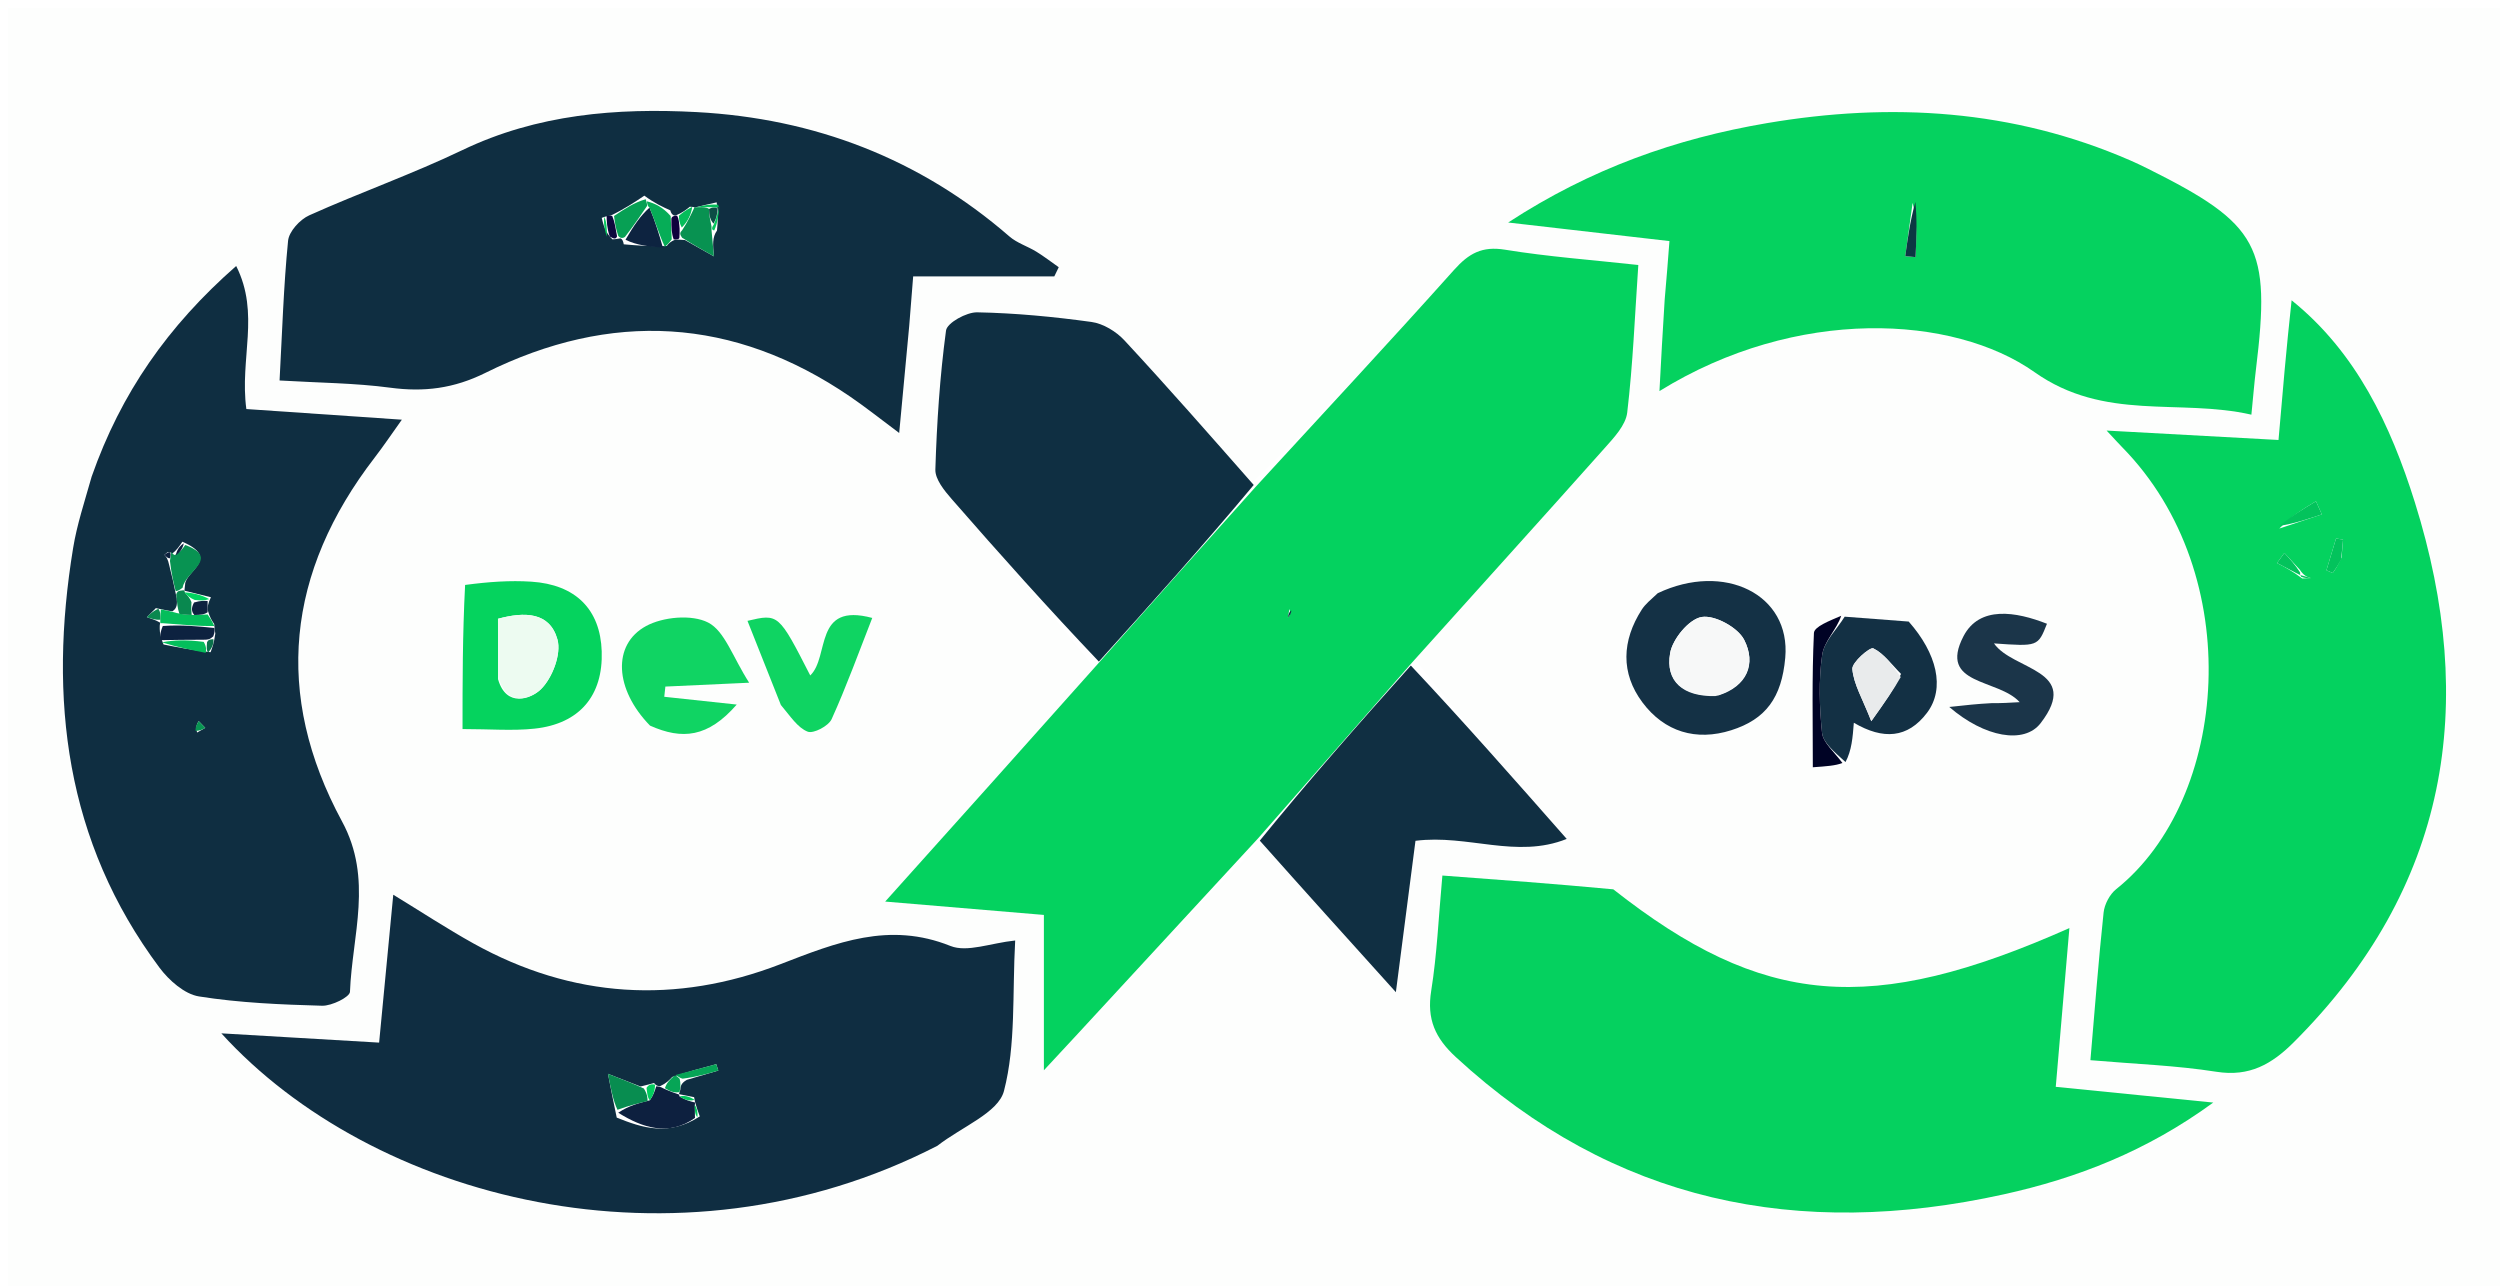 <svg version="1.1" id="Layer_1" xmlns="http://www.w3.org/2000/svg" xmlns:xlink="http://www.w3.org/1999/xlink" x="0px" y="0px"
	 width="100%" viewBox="0 0 313 161" enable-background="new 0 0 313 161" xml:space="preserve">
<path fill="#FDFEFD" opacity="1" stroke="none" 
	d="
M207,162 
	C138,162 69.5,162 1,162 
	C1,108.333 1,54.667 1,1 
	C105.333,1 209.667,1 314,1 
	C314,54.667 314,108.333 314,162 
	C278.5,162 243,162 207,162 
M231.71,95.548 
	C231.833,93.952 231.956,92.356 232.1,90.489 
	C235.779,92.65 238.842,92.438 241.256,89.251 
	C243.586,86.176 242.481,81.79 238.97,77.82 
	C235.864,77.583 233.41,77.395 230.086,76.981 
	C229.045,77.736 227.142,78.449 227.104,79.251 
	C226.84,84.791 226.965,90.349 226.965,96.061 
	C228.656,95.944 229.799,95.865 231.71,95.548 
M137.036,83.665 
	C128.431,93.255 119.827,102.845 110.825,112.877 
	C117.891,113.472 124.274,114.009 130.695,114.549 
	C130.695,121.011 130.695,127.188 130.695,133.999 
	C132.281,132.291 133.607,130.871 134.925,129.443 
	C142.462,121.276 149.997,113.107 157.92,105.554 
	C163.285,111.501 168.651,117.448 174.763,124.222 
	C175.706,116.939 176.479,110.969 177.217,105.269 
	C183.764,104.43 189.847,107.561 196.153,105.033 
	C189.448,97.415 183.184,90.298 177.144,82.522 
	C185.06,73.738 193.001,64.976 200.864,56.145 
	C202.045,54.818 203.54,53.249 203.728,51.654 
	C204.445,45.597 204.685,39.483 205.117,33.178 
	C199.256,32.534 193.799,32.139 188.42,31.262 
	C185.553,30.795 183.896,31.725 182.054,33.785 
	C173.854,42.954 165.467,51.956 156.784,60.418 
	C151.465,54.467 146.204,48.462 140.776,42.612 
	C139.745,41.501 138.121,40.512 136.655,40.309 
	C131.915,39.654 127.125,39.196 122.346,39.103 
	C121.002,39.076 118.571,40.423 118.442,41.382 
	C117.669,47.141 117.287,52.966 117.107,58.78 
	C117.069,60.003 118.235,61.43 119.16,62.49 
	C125.17,69.382 131.266,76.198 137.036,83.665 
M286.739,37.951 
	C286.258,43.548 285.778,49.146 285.269,55.085 
	C278.146,54.695 271.437,54.328 263.746,53.907 
	C264.89,55.131 265.293,55.581 265.716,56.012 
	C281.378,71.98 279.053,100.083 264.951,111.318 
	C264.142,111.962 263.481,113.213 263.371,114.247 
	C262.725,120.319 262.264,126.41 261.719,132.736 
	C267.295,133.218 272.446,133.39 277.499,134.187 
	C281.636,134.839 284.432,133.232 287.176,130.492 
	C306.557,111.143 310.279,88.217 302.334,62.87 
	C299.314,53.235 294.996,44.097 286.739,37.951 
M201.612,111.172 
	C194.705,110.661 187.798,110.15 180.586,109.617 
	C180.107,114.836 179.916,119.49 179.185,124.058 
	C178.62,127.589 179.676,129.956 182.271,132.348 
	C202.035,150.574 225.163,155.207 250.848,149.537 
	C260.062,147.503 268.753,144.135 277.1,138.041 
	C270.009,137.333 263.777,136.711 257.382,136.072 
	C257.977,129.143 258.524,122.773 259.088,116.196 
	C234.209,127.248 220.712,126.082 201.612,111.172 
M11.288,60.026 
	C10.566,62.881 9.632,65.702 9.157,68.598 
	C6.06,87.478 8.173,105.35 19.965,121.148 
	C21.153,122.74 23.101,124.466 24.915,124.754 
	C29.989,125.56 35.175,125.773 40.324,125.919 
	C41.524,125.953 43.79,124.833 43.816,124.175 
	C44.095,117.069 46.725,110.048 42.826,102.851 
	C34.211,86.944 35.878,71.61 46.914,57.283 
	C48.04,55.821 49.069,54.284 50.313,52.545 
	C43.193,52.058 36.847,51.623 30.843,51.212 
	C29.987,44.877 32.587,39.304 29.57,33.302 
	C20.992,40.829 15.135,49.236 11.288,60.026 
M117.655,143.226 
	C120.455,141.046 124.987,139.316 125.696,136.592 
	C127.205,130.789 126.73,124.469 127.101,117.75 
	C124.009,118.072 121.089,119.275 118.992,118.433 
	C111.322,115.352 104.721,118.005 97.718,120.713 
	C84.625,125.774 71.661,125.006 59.271,118.115 
	C55.946,116.266 52.759,114.169 49.237,112.02 
	C48.633,118.33 48.055,124.371 47.466,130.535 
	C40.722,130.139 34.401,129.767 27.713,129.374 
	C46.505,150.054 84.611,160.301 117.655,143.226 
M113.884,40.347 
	C114.035,38.403 114.185,36.46 114.329,34.604 
	C120.455,34.604 126.227,34.604 131.999,34.604 
	C132.184,34.221 132.368,33.839 132.553,33.457 
	C131.617,32.8 130.71,32.097 129.737,31.5 
	C128.639,30.827 127.327,30.428 126.376,29.602 
	C115.137,19.842 101.938,14.825 87.237,14.034 
	C77.2,13.495 67.263,14.298 57.895,18.79 
	C51.636,21.791 45.055,24.114 38.717,26.959 
	C37.554,27.48 36.182,28.981 36.067,30.145 
	C35.502,35.865 35.328,41.624 35.001,47.636 
	C39.953,47.933 44.442,47.951 48.854,48.54 
	C53.095,49.106 56.814,48.648 60.774,46.682 
	C76.476,38.885 91.818,39.665 106.447,49.662 
	C108.416,51.007 110.284,52.501 112.579,54.209 
	C113.023,49.435 113.404,45.337 113.884,40.347 
M208.351,37.956 
	C208.161,41.501 207.972,45.047 207.763,48.965 
	C224.963,38.317 244.594,39.434 254.713,46.586 
	C263.51,52.803 272.799,49.857 281.874,51.916 
	C282.114,49.519 282.246,47.869 282.447,46.227 
	C284.334,30.819 282.868,28.088 268.922,21.123 
	C268.179,20.752 267.428,20.395 266.666,20.064 
	C252.004,13.693 236.755,12.774 221.197,15.42 
	C209.876,17.346 199.208,21.081 188.821,27.859 
	C196.076,28.695 202.436,29.427 209.015,30.185 
	C208.814,32.792 208.65,34.928 208.351,37.956 
M207.216,74.494 
	C206.653,75.102 205.985,75.643 205.545,76.33 
	C203.057,80.213 202.884,84.273 205.645,87.956 
	C208.391,91.619 212.342,92.824 216.753,91.425 
	C221.081,90.053 223.066,87.348 223.514,82.352 
	C224.228,74.383 215.844,70.326 207.216,74.494 
M57.909,73.606 
	C57.909,79.484 57.909,85.362 57.909,91.277 
	C61.342,91.277 64.164,91.522 66.929,91.226 
	C72.575,90.621 75.518,87.077 75.335,81.547 
	C75.162,76.312 72.084,73.18 66.502,72.823 
	C63.864,72.654 61.203,72.839 57.909,73.606 
M81.735,91.036 
	C85.413,92.651 88.648,92.34 92.238,88.211 
	C88.551,87.815 85.859,87.526 83.167,87.237 
	C83.213,86.811 83.259,86.385 83.305,85.959 
	C86.227,85.825 89.148,85.69 93.795,85.476 
	C91.717,82.233 90.741,79.014 88.661,77.944 
	C86.621,76.896 83.014,77.221 80.88,78.384 
	C76.626,80.702 76.951,86.314 81.735,91.036 
M97.902,88.63 
	C98.956,89.672 99.855,91.105 101.122,91.605 
	C101.842,91.888 103.729,90.899 104.118,90.042 
	C105.985,85.925 107.521,81.657 109.206,77.366 
	C101.813,75.379 103.912,82.205 101.442,84.567 
	C97.477,76.817 97.477,76.817 93.584,77.73 
	C94.94,81.14 96.286,84.523 97.902,88.63 
M248.972,87.974 
	C247.595,88.124 246.219,88.275 244.047,88.512 
	C248.482,92.34 253.444,93.195 255.483,90.545 
	C260.658,83.82 251.985,83.951 249.647,80.554 
	C255.152,80.946 255.152,80.946 256.28,78.095 
	C252.419,76.577 247.83,75.785 245.823,79.668 
	C242.629,85.845 250.168,84.93 252.864,87.911 
	C251.521,87.99 250.608,88.043 248.972,87.974 
z"/>
<path fill="#04D25F" opacity="1" stroke="none" 
	d="
M157.532,104.939 
	C149.997,113.107 142.462,121.276 134.925,129.443 
	C133.607,130.871 132.281,132.291 130.695,133.999 
	C130.695,127.188 130.695,121.011 130.695,114.549 
	C124.274,114.009 117.891,113.472 110.825,112.877 
	C119.827,102.845 128.431,93.255 137.427,83.143 
	C144.261,75.419 150.704,68.219 157.147,61.019 
	C165.467,51.956 173.854,42.954 182.054,33.785 
	C183.896,31.725 185.553,30.795 188.42,31.262 
	C193.799,32.139 199.256,32.534 205.117,33.178 
	C204.685,39.483 204.445,45.597 203.728,51.654 
	C203.54,53.249 202.045,54.818 200.864,56.145 
	C193.001,64.976 185.06,73.738 176.748,82.996 
	C170.079,90.626 163.805,97.782 157.532,104.939 
M161.441,76.252 
	C161.372,76.609 161.303,76.967 161.235,77.324 
	C161.454,77.081 161.673,76.838 161.441,76.252 
z"/>
<path fill="#04D25F" opacity="1" stroke="none" 
	d="
M286.909,37.597 
	C294.996,44.097 299.314,53.235 302.334,62.87 
	C310.279,88.217 306.557,111.143 287.176,130.492 
	C284.432,133.232 281.636,134.839 277.499,134.187 
	C272.446,133.39 267.295,133.218 261.719,132.736 
	C262.264,126.41 262.725,120.319 263.371,114.247 
	C263.481,113.213 264.142,111.962 264.951,111.318 
	C279.053,100.083 281.378,71.98 265.716,56.012 
	C265.293,55.581 264.89,55.131 263.746,53.907 
	C271.437,54.328 278.146,54.695 285.269,55.085 
	C285.778,49.146 286.258,43.548 286.909,37.597 
M288.243,72.427 
	C288.602,72.409 288.961,72.391 289.32,72.374 
	C288.884,72.245 288.449,72.116 287.943,71.335 
	C287.296,70.632 286.648,69.929 286.001,69.225 
	C285.695,69.647 285.39,70.07 285.085,70.492 
	C286.054,70.998 287.023,71.505 288.243,72.427 
M285.367,66.176 
	C287.142,65.584 288.918,64.992 290.694,64.4 
	C290.448,63.853 290.203,63.306 289.958,62.759 
	C288.432,63.675 286.905,64.592 285.367,66.176 
M293.168,69.775 
	C293.228,69.036 293.289,68.296 293.349,67.557 
	C293.057,67.511 292.765,67.466 292.472,67.42 
	C292.071,68.745 291.67,70.071 291.269,71.396 
	C291.531,71.51 291.793,71.623 292.055,71.737 
	C292.373,71.288 292.691,70.84 293.168,69.775 
z"/>
<path fill="#05D15F" opacity="1" stroke="none" 
	d="
M201.983,111.343 
	C220.712,126.082 234.209,127.248 259.088,116.196 
	C258.524,122.773 257.977,129.143 257.382,136.072 
	C263.777,136.711 270.009,137.333 277.1,138.041 
	C268.753,144.135 260.062,147.503 250.848,149.537 
	C225.163,155.207 202.035,150.574 182.271,132.348 
	C179.676,129.956 178.62,127.589 179.185,124.058 
	C179.916,119.49 180.107,114.836 180.586,109.617 
	C187.798,110.15 194.705,110.661 201.983,111.343 
z"/>
<path fill="#0F2E41" opacity="1" stroke="none" 
	d="
M11.475,59.673 
	C15.135,49.236 20.992,40.829 29.57,33.302 
	C32.587,39.304 29.987,44.877 30.843,51.212 
	C36.847,51.623 43.193,52.058 50.313,52.545 
	C49.069,54.284 48.04,55.821 46.914,57.283 
	C35.878,71.61 34.211,86.944 42.826,102.851 
	C46.725,110.048 44.095,117.069 43.816,124.175 
	C43.79,124.833 41.524,125.953 40.324,125.919 
	C35.175,125.773 29.989,125.56 24.915,124.754 
	C23.101,124.466 21.153,122.74 19.965,121.148 
	C8.173,105.35 6.06,87.478 9.157,68.598 
	C9.632,65.702 10.566,62.881 11.475,59.673 
M26.407,74.774 
	C25.267,74.492 24.127,74.21 23.077,73.953 
	C23.077,73.953 23.118,73.869 23.174,73.19 
	C23.187,71.537 27.628,69.901 22.83,67.824 
	C22.485,68.345 22.14,68.866 21.528,69.344 
	C21.528,69.344 21.453,69.084 20.956,69.149 
	C20.833,69.256 20.71,69.363 20.587,69.471 
	C20.801,69.7 21.016,69.929 21.203,70.834 
	C21.466,71.89 21.729,72.946 22.128,74.913 
	C22.175,75.529 22.222,76.145 21.576,76.54 
	C21.1,76.462 20.623,76.384 19.514,76.138 
	C19.139,76.515 18.763,76.893 18.388,77.27 
	C18.957,77.46 19.527,77.65 20.081,77.972 
	C20.081,77.972 19.975,78.051 19.998,78.751 
	C20.024,79.218 20.05,79.684 20.476,80.691 
	C22.235,81.039 23.994,81.387 26.362,81.657 
	C26.573,81.112 26.783,80.568 26.956,79.322 
	C26.918,79.09 26.881,78.859 26.814,78.116 
	C26.54,77.721 26.267,77.326 26.001,76.37 
	C25.998,75.996 25.995,75.621 26.407,74.774 
M24.674,91.712 
	C25.015,91.517 25.356,91.323 25.698,91.128 
	C25.424,90.846 25.151,90.563 24.877,90.281 
	C24.676,90.612 24.475,90.943 24.674,91.712 
z"/>
<path fill="#0F2D41" opacity="1" stroke="none" 
	d="
M117.358,143.454 
	C84.611,160.301 46.505,150.054 27.713,129.374 
	C34.401,129.767 40.722,130.139 47.466,130.535 
	C48.055,124.371 48.633,118.33 49.237,112.02 
	C52.759,114.169 55.946,116.266 59.271,118.115 
	C71.661,125.006 84.625,125.774 97.718,120.713 
	C104.721,118.005 111.322,115.352 118.992,118.433 
	C121.089,119.275 124.009,118.072 127.101,117.75 
	C126.73,124.469 127.205,130.789 125.696,136.592 
	C124.987,139.316 120.455,141.046 117.358,143.454 
M87.021,137.979 
	C87.021,137.979 87.025,138.035 86.9,137.364 
	C86.253,137.238 85.607,137.112 85.001,136.986 
	C85.001,136.986 84.99,137.025 85.175,136.444 
	C85.202,136.039 85.229,135.635 85.993,135.194 
	C87.307,134.807 88.622,134.421 89.936,134.034 
	C89.849,133.768 89.761,133.503 89.673,133.237 
	C87.993,133.683 86.312,134.128 84.17,134.834 
	C83.812,135.219 83.454,135.604 82.627,136 
	C82.627,136 82.158,136.01 81.892,135.59 
	C81.552,135.686 81.213,135.782 80.199,136.03 
	C79.15,135.622 78.1,135.214 76.118,134.443 
	C76.498,136.421 76.765,137.805 77.214,139.924 
	C80.474,141.235 83.735,142.282 87.612,139.775 
	C87.397,139.175 87.181,138.576 87.021,137.979 
z"/>
<path fill="#0F2E41" opacity="1" stroke="none" 
	d="
M113.835,40.793 
	C113.404,45.337 113.023,49.435 112.579,54.209 
	C110.284,52.501 108.416,51.007 106.447,49.662 
	C91.818,39.665 76.476,38.885 60.774,46.682 
	C56.814,48.648 53.095,49.106 48.854,48.54 
	C44.442,47.951 39.953,47.933 35.001,47.636 
	C35.328,41.624 35.502,35.865 36.067,30.145 
	C36.182,28.981 37.554,27.48 38.717,26.959 
	C45.055,24.114 51.636,21.791 57.895,18.79 
	C67.263,14.298 77.2,13.495 87.237,14.034 
	C101.938,14.825 115.137,19.842 126.376,29.602 
	C127.327,30.428 128.639,30.827 129.737,31.5 
	C130.71,32.097 131.617,32.8 132.553,33.457 
	C132.368,33.839 132.184,34.221 131.999,34.604 
	C126.227,34.604 120.455,34.604 114.329,34.604 
	C114.185,36.46 114.035,38.403 113.835,40.793 
M76.676,29.969 
	C76.906,29.956 77.136,29.944 77.664,29.843 
	C77.664,29.843 77.976,29.86 78.094,30.588 
	C79.729,30.729 81.363,30.871 83.48,30.801 
	C83.687,30.521 83.895,30.242 84.593,29.993 
	C84.593,29.993 85.086,29.987 85.753,30.054 
	C86.868,30.682 87.984,31.31 89.381,32.097 
	C89.248,30.623 89.166,29.725 89.766,28.866 
	C89.86,27.882 89.955,26.898 89.724,25.334 
	C88.792,25.545 87.86,25.757 86.998,25.977 
	C86.998,25.977 86.966,25.913 86.372,25.88 
	C85.915,26.253 85.459,26.626 84.545,27 
	C84.545,27 84.089,27.032 83.92,26.334 
	C82.945,25.896 81.97,25.458 80.675,24.496 
	C79.409,25.343 78.143,26.191 76.413,27.015 
	C76.413,27.015 75.948,27.016 75.336,27.277 
	C75.553,28.183 75.77,29.089 76.676,29.969 
z"/>
<path fill="#05D25F" opacity="1" stroke="none" 
	d="
M208.418,37.51 
	C208.65,34.928 208.814,32.792 209.015,30.185 
	C202.436,29.427 196.076,28.695 188.821,27.859 
	C199.208,21.081 209.876,17.346 221.197,15.42 
	C236.755,12.774 252.004,13.693 266.666,20.064 
	C267.428,20.395 268.179,20.752 268.922,21.123 
	C282.868,28.088 284.334,30.819 282.447,46.227 
	C282.246,47.869 282.114,49.519 281.874,51.916 
	C272.799,49.857 263.51,52.803 254.713,46.586 
	C244.594,39.434 224.963,38.317 207.763,48.965 
	C207.972,45.047 208.161,41.501 208.418,37.51 
M239.459,25.398 
	C239.152,27.623 238.845,29.847 238.538,32.071 
	C238.968,32.111 239.398,32.151 239.828,32.19 
	C239.934,29.852 240.04,27.514 239.459,25.398 
z"/>
<path fill="#0F2F42" opacity="1" stroke="none" 
	d="
M156.965,60.718 
	C150.704,68.219 144.261,75.419 137.576,82.829 
	C131.266,76.198 125.17,69.382 119.16,62.49 
	C118.235,61.43 117.069,60.003 117.107,58.78 
	C117.287,52.966 117.669,47.141 118.442,41.382 
	C118.571,40.423 121.002,39.076 122.346,39.103 
	C127.125,39.196 131.915,39.654 136.655,40.309 
	C138.121,40.512 139.745,41.501 140.776,42.612 
	C146.204,48.462 151.465,54.467 156.965,60.718 
z"/>
<path fill="#102F42" opacity="1" stroke="none" 
	d="
M157.726,105.247 
	C163.805,97.782 170.079,90.626 176.635,83.325 
	C183.184,90.298 189.448,97.415 196.153,105.033 
	C189.847,107.561 183.764,104.43 177.217,105.269 
	C176.479,110.969 175.706,116.939 174.763,124.222 
	C168.651,117.448 163.285,111.501 157.726,105.247 
z"/>
<path fill="#143145" opacity="1" stroke="none" 
	d="
M207.548,74.27 
	C215.844,70.326 224.228,74.383 223.514,82.352 
	C223.066,87.348 221.081,90.053 216.753,91.425 
	C212.342,92.824 208.391,91.619 205.645,87.956 
	C202.884,84.273 203.057,80.213 205.545,76.33 
	C205.985,75.643 206.653,75.102 207.548,74.27 
M215.169,87.063 
	C218.775,85.908 219.893,83.102 218.375,80.116 
	C217.583,78.556 214.687,76.975 213.047,77.248 
	C211.465,77.512 209.41,79.994 209.1,81.77 
	C208.488,85.289 210.689,87.252 215.169,87.063 
z"/>
<path fill="#05D35E" opacity="1" stroke="none" 
	d="
M58.231,73.235 
	C61.203,72.839 63.864,72.654 66.502,72.823 
	C72.084,73.18 75.162,76.312 75.335,81.547 
	C75.518,87.077 72.575,90.621 66.929,91.226 
	C64.164,91.522 61.342,91.277 57.909,91.277 
	C57.909,85.362 57.909,79.484 58.231,73.235 
M62.358,85.041 
	C63.384,88.655 66.483,87.499 67.71,86.302 
	C69.151,84.898 70.297,81.894 69.794,80.074 
	C68.838,76.61 65.675,76.566 62.348,77.473 
	C62.348,79.888 62.348,82.034 62.358,85.041 
z"/>
<path fill="#10D463" opacity="1" stroke="none" 
	d="
M81.383,90.848 
	C76.951,86.314 76.626,80.702 80.88,78.384 
	C83.014,77.221 86.621,76.896 88.661,77.944 
	C90.741,79.014 91.717,82.233 93.795,85.476 
	C89.148,85.69 86.227,85.825 83.305,85.959 
	C83.259,86.385 83.213,86.811 83.167,87.237 
	C85.859,87.526 88.551,87.815 92.238,88.211 
	C88.648,92.34 85.413,92.651 81.383,90.848 
z"/>
<path fill="#133044" opacity="1" stroke="none" 
	d="
M230.955,77.207 
	C233.41,77.395 235.864,77.583 238.97,77.82 
	C242.481,81.79 243.586,86.176 241.256,89.251 
	C238.842,92.438 235.779,92.65 232.1,90.489 
	C231.956,92.356 231.833,93.952 231.058,95.409 
	C229.606,94.094 228.243,92.976 228.117,91.732 
	C227.789,88.506 227.682,85.18 228.137,81.986 
	C228.378,80.294 229.972,78.794 230.955,77.207 
M238.01,84.376 
	C236.881,83.251 235.892,81.838 234.536,81.174 
	C234.128,80.974 231.843,82.928 231.914,83.767 
	C232.075,85.65 233.175,87.452 234.285,90.291 
	C236.109,87.728 237.022,86.445 238.01,84.376 
z"/>
<path fill="#0FD462" opacity="1" stroke="none" 
	d="
M97.767,88.268 
	C96.286,84.523 94.94,81.14 93.584,77.73 
	C97.477,76.817 97.477,76.817 101.443,84.567 
	C103.912,82.205 101.813,75.379 109.206,77.366 
	C107.521,81.657 105.985,85.925 104.118,90.042 
	C103.729,90.899 101.842,91.888 101.122,91.605 
	C99.855,91.105 98.956,89.672 97.767,88.268 
z"/>
<path fill="#1B3549" opacity="1" stroke="none" 
	d="
M249.334,88.035 
	C250.608,88.043 251.521,87.99 252.864,87.911 
	C250.168,84.93 242.629,85.845 245.823,79.668 
	C247.83,75.785 252.419,76.577 256.28,78.095 
	C255.152,80.946 255.152,80.946 249.647,80.554 
	C251.985,83.951 260.658,83.82 255.483,90.545 
	C253.444,93.195 248.482,92.34 244.047,88.512 
	C246.219,88.275 247.595,88.124 249.334,88.035 
z"/>
<path fill="#000325" opacity="1" stroke="none" 
	d="
M230.52,77.094 
	C229.972,78.794 228.378,80.294 228.137,81.986 
	C227.682,85.18 227.789,88.506 228.117,91.732 
	C228.243,92.976 229.606,94.094 230.674,95.528 
	C229.799,95.865 228.656,95.944 226.965,96.061 
	C226.965,90.349 226.84,84.791 227.104,79.251 
	C227.142,78.449 229.045,77.736 230.52,77.094 
z"/>
<path fill="#0C3E43" opacity="1" stroke="none" 
	d="
M161.667,76.423 
	C161.673,76.838 161.454,77.081 161.235,77.324 
	C161.303,76.967 161.372,76.609 161.667,76.423 
z"/>
<path fill="#03C35C" opacity="1" stroke="none" 
	d="
M285.373,65.842 
	C286.905,64.592 288.432,63.675 289.958,62.759 
	C290.203,63.306 290.448,63.853 290.694,64.4 
	C288.918,64.992 287.142,65.584 285.373,65.842 
z"/>
<path fill="#03C35C" opacity="1" stroke="none" 
	d="
M293.089,70.083 
	C292.691,70.84 292.373,71.288 292.055,71.737 
	C291.793,71.623 291.531,71.51 291.269,71.396 
	C291.67,70.071 292.071,68.745 292.472,67.42 
	C292.765,67.466 293.057,67.511 293.349,67.557 
	C293.289,68.296 293.228,69.036 293.089,70.083 
z"/>
<path fill="#03C35C" opacity="1" stroke="none" 
	d="
M287.992,72.012 
	C287.023,71.505 286.054,70.998 285.085,70.492 
	C285.39,70.07 285.695,69.647 286.001,69.225 
	C286.648,69.929 287.296,70.632 287.972,71.667 
	C288.001,71.999 287.992,72.012 287.992,72.012 
z"/>
<path fill="#03C35C" opacity="1" stroke="none" 
	d="
M288.007,71.993 
	C288.449,72.116 288.884,72.245 289.32,72.374 
	C288.961,72.391 288.602,72.409 288.117,72.22 
	C287.992,72.012 288.001,71.999 288.007,71.993 
z"/>
<path fill="#089352" opacity="1" stroke="none" 
	d="
M21.992,74.002 
	C21.729,72.946 21.466,71.89 21.278,70.228 
	C21.386,69.443 21.42,69.264 21.453,69.084 
	C21.453,69.084 21.528,69.344 21.869,69.494 
	C22.538,69.172 22.866,68.701 23.194,68.23 
	C27.628,69.901 23.187,71.537 22.866,73.576 
	C22.369,73.975 22.181,73.988 21.992,74.002 
z"/>
<path fill="#0D2240" opacity="1" stroke="none" 
	d="
M20.076,80.15 
	C20.05,79.684 20.024,79.218 20.382,78.374 
	C22.792,78.207 24.818,78.417 26.844,78.627 
	C26.881,78.859 26.918,79.09 26.7,79.675 
	C26.264,80.059 26.083,80.091 25.486,80.093 
	C23.405,80.092 21.74,80.121 20.076,80.15 
z"/>
<path fill="#04BE5B" opacity="1" stroke="none" 
	d="
M26.829,78.372 
	C24.818,78.417 22.792,78.207 20.37,78.024 
	C19.975,78.051 20.081,77.972 20.066,77.65 
	C20.083,76.987 20.115,76.647 20.146,76.307 
	C20.623,76.384 21.1,76.462 22.116,76.747 
	C23.104,76.968 23.551,76.984 24.332,76.999 
	C25.108,76.976 25.55,76.954 25.993,76.931 
	C26.267,77.326 26.54,77.721 26.829,78.372 
z"/>
<path fill="#04BE5B" opacity="1" stroke="none" 
	d="
M20.276,80.42 
	C21.74,80.121 23.405,80.092 25.506,80.364 
	C25.879,81.022 25.817,81.378 25.754,81.734 
	C23.994,81.387 22.235,81.039 20.276,80.42 
z"/>
<path fill="#09884F" opacity="1" stroke="none" 
	d="
M23.999,76.999 
	C23.551,76.984 23.104,76.968 22.462,76.857 
	C22.222,76.145 22.175,75.529 22.06,74.457 
	C22.181,73.988 22.369,73.975 22.837,73.915 
	C23.118,73.869 23.077,73.953 23.151,74.182 
	C23.505,74.634 23.785,74.858 23.973,75.397 
	C23.921,76.141 23.96,76.57 23.999,76.999 
z"/>
<path fill="#09884F" opacity="1" stroke="none" 
	d="
M19.83,76.222 
	C20.115,76.647 20.083,76.987 20.074,77.584 
	C19.527,77.65 18.957,77.46 18.388,77.27 
	C18.763,76.893 19.139,76.515 19.83,76.222 
z"/>
<path fill="#0D213F" opacity="1" stroke="none" 
	d="
M24.332,76.999 
	C23.96,76.57 23.921,76.141 24.293,75.433 
	C25.134,75.184 25.563,75.216 25.992,75.247 
	C25.995,75.621 25.998,75.996 25.997,76.651 
	C25.55,76.954 25.108,76.976 24.332,76.999 
z"/>
<path fill="#01D560" opacity="1" stroke="none" 
	d="
M26.2,75.011 
	C25.563,75.216 25.134,75.184 24.385,75.117 
	C23.785,74.858 23.505,74.634 23.106,74.169 
	C24.127,74.21 25.267,74.492 26.2,75.011 
z"/>
<path fill="#089552" opacity="1" stroke="none" 
	d="
M24.474,91.493 
	C24.475,90.943 24.676,90.612 24.877,90.281 
	C25.151,90.563 25.424,90.846 25.698,91.128 
	C25.356,91.323 25.015,91.517 24.474,91.493 
z"/>
<path fill="#0D213F" opacity="1" stroke="none" 
	d="
M23.012,68.027 
	C22.866,68.701 22.538,69.172 22.003,69.516 
	C22.14,68.866 22.485,68.345 23.012,68.027 
z"/>
<path fill="#0A714B" opacity="1" stroke="none" 
	d="
M26.058,81.695 
	C25.817,81.378 25.879,81.022 25.922,80.394 
	C26.083,80.091 26.264,80.059 26.719,80.026 
	C26.783,80.568 26.573,81.112 26.058,81.695 
z"/>
<path fill="#0D213F" opacity="1" stroke="none" 
	d="
M21.204,69.117 
	C21.42,69.264 21.386,69.443 21.292,69.89 
	C21.016,69.929 20.801,69.7 20.587,69.471 
	C20.71,69.363 20.833,69.256 21.204,69.117 
z"/>
<path fill="#0D203F" opacity="1" stroke="none" 
	d="
M87.011,139.969 
	C83.735,142.282 80.474,141.235 77.401,139.313 
	C78.753,138.417 79.918,138.133 81.361,137.756 
	C81.813,137.112 81.985,136.561 82.158,136.01 
	C82.158,136.01 82.627,136 83.015,136.247 
	C83.932,136.672 84.461,136.848 84.99,137.025 
	C84.99,137.025 85.001,136.986 85.093,137.285 
	C85.799,137.735 86.412,137.885 87.025,138.035 
	C87.025,138.035 87.021,137.979 86.999,138.31 
	C86.988,139.084 87,139.527 87.011,139.969 
z"/>
<path fill="#088D50" opacity="1" stroke="none" 
	d="
M81.082,137.848 
	C79.918,138.133 78.753,138.417 77.31,138.946 
	C76.765,137.805 76.498,136.421 76.118,134.443 
	C78.1,135.214 79.15,135.622 80.609,136.278 
	C81.039,136.967 81.061,137.408 81.082,137.848 
z"/>
<path fill="#06A556" opacity="1" stroke="none" 
	d="
M84.632,134.573 
	C86.312,134.128 87.993,133.683 89.673,133.237 
	C89.761,133.503 89.849,133.768 89.936,134.034 
	C88.622,134.421 87.307,134.807 85.464,135.051 
	C84.936,134.908 84.632,134.573 84.632,134.573 
z"/>
<path fill="#06A556" opacity="1" stroke="none" 
	d="
M85.082,136.734 
	C84.461,136.848 83.932,136.672 83.249,136.242 
	C83.454,135.604 83.812,135.219 84.401,134.704 
	C84.632,134.573 84.936,134.908 85.096,135.069 
	C85.229,135.635 85.202,136.039 85.082,136.734 
z"/>
<path fill="#02CD5E" opacity="1" stroke="none" 
	d="
M81.361,137.756 
	C81.061,137.408 81.039,136.967 80.945,136.202 
	C81.213,135.782 81.552,135.686 82.025,135.8 
	C81.985,136.561 81.813,137.112 81.361,137.756 
z"/>
<path fill="#03C65C" opacity="1" stroke="none" 
	d="
M86.963,137.699 
	C86.412,137.885 85.799,137.735 85.073,137.285 
	C85.607,137.112 86.253,137.238 86.963,137.699 
z"/>
<path fill="#03C65C" opacity="1" stroke="none" 
	d="
M87.312,139.872 
	C87,139.527 86.988,139.084 86.971,138.309 
	C87.181,138.576 87.397,139.175 87.312,139.872 
z"/>
<path fill="#0D2340" opacity="1" stroke="none" 
	d="
M82.997,31.012 
	C81.363,30.871 79.729,30.729 78.312,30.016 
	C79.361,28.219 80.192,26.995 81.318,25.996 
	C82.074,27.818 82.536,29.415 82.997,31.012 
z"/>
<path fill="#089251" opacity="1" stroke="none" 
	d="
M89.085,28.827 
	C89.166,29.725 89.248,30.623 89.381,32.097 
	C87.984,31.31 86.868,30.682 85.395,29.762 
	C85.073,29.299 85.107,29.129 85.418,28.808 
	C86.118,27.743 86.542,26.828 86.966,25.913 
	C86.966,25.913 86.998,25.977 87.295,25.945 
	C88.035,25.922 88.478,25.931 88.769,26.161 
	C88.773,26.98 88.929,27.58 89.079,28.342 
	C89.073,28.503 89.085,28.827 89.085,28.827 
z"/>
<path fill="#07A054" opacity="1" stroke="none" 
	d="
M81.023,25.77 
	C80.192,26.995 79.361,28.219 78.253,29.652 
	C77.976,29.86 77.664,29.843 77.405,29.535 
	C77.056,28.497 76.967,27.768 76.877,27.039 
	C78.143,26.191 79.409,25.343 80.843,24.945 
	C81.01,25.395 81.023,25.77 81.023,25.77 
z"/>
<path fill="#06AD57" opacity="1" stroke="none" 
	d="
M81.318,25.996 
	C81.023,25.77 81.01,25.395 81.003,25.208 
	C81.97,25.458 82.945,25.896 83.968,27.049 
	C84.045,28.497 84.074,29.23 84.102,29.963 
	C83.895,30.242 83.687,30.521 83.238,30.906 
	C82.536,29.415 82.074,27.818 81.318,25.996 
z"/>
<path fill="#04BD5A" opacity="1" stroke="none" 
	d="
M86.669,25.896 
	C86.542,26.828 86.118,27.743 85.363,28.485 
	C85.022,27.874 85.012,27.437 85.003,26.999 
	C85.459,26.626 85.915,26.253 86.669,25.896 
z"/>
<path fill="#03C75D" opacity="1" stroke="none" 
	d="
M89.425,28.846 
	C89.085,28.827 89.073,28.503 89.341,28.161 
	C89.745,27.208 89.881,26.598 90.023,25.968 
	C90.03,25.95 90.05,25.914 90.05,25.914 
	C89.955,26.898 89.86,27.882 89.425,28.846 
z"/>
<path fill="#0E093D" opacity="1" stroke="none" 
	d="
M76.645,27.027 
	C76.967,27.768 77.056,28.497 77.256,29.579 
	C77.136,29.944 76.906,29.956 76.336,29.61 
	C75.979,28.506 75.964,27.761 75.948,27.016 
	C75.948,27.016 76.413,27.015 76.645,27.027 
z"/>
<path fill="#04BD5A" opacity="1" stroke="none" 
	d="
M88.921,25.941 
	C88.478,25.931 88.035,25.922 87.26,25.94 
	C87.86,25.757 88.792,25.545 89.887,25.624 
	C90.05,25.914 90.03,25.95 89.748,25.988 
	C89.285,25.998 89.103,25.969 88.921,25.941 
z"/>
<path fill="#03C75D" opacity="1" stroke="none" 
	d="
M75.642,27.147 
	C75.964,27.761 75.979,28.506 75.991,29.623 
	C75.77,29.089 75.553,28.183 75.642,27.147 
z"/>
<path fill="#0E003C" opacity="1" stroke="none" 
	d="
M84.774,27 
	C85.012,27.437 85.022,27.874 85.087,28.635 
	C85.107,29.129 85.073,29.299 85.062,29.728 
	C85.086,29.987 84.593,29.993 84.347,29.978 
	C84.074,29.23 84.045,28.497 84.053,27.398 
	C84.089,27.032 84.545,27 84.774,27 
z"/>
<path fill="#0C3843" opacity="1" stroke="none" 
	d="
M239.802,25.287 
	C240.04,27.514 239.934,29.852 239.828,32.19 
	C239.398,32.151 238.968,32.111 238.538,32.071 
	C238.845,29.847 239.152,27.623 239.802,25.287 
z"/>
<path fill="#F7F8F8" opacity="1" stroke="none" 
	d="
M214.77,87.149 
	C210.689,87.252 208.488,85.289 209.1,81.77 
	C209.41,79.994 211.465,77.512 213.047,77.248 
	C214.687,76.975 217.583,78.556 218.375,80.116 
	C219.893,83.102 218.775,85.908 214.77,87.149 
z"/>
<path fill="#EDFBF1" opacity="1" stroke="none" 
	d="
M62.353,84.611 
	C62.348,82.034 62.348,79.888 62.348,77.473 
	C65.675,76.566 68.838,76.61 69.794,80.074 
	C70.297,81.894 69.151,84.898 67.71,86.302 
	C66.483,87.499 63.384,88.655 62.353,84.611 
z"/>
<path fill="#E9EBEC" opacity="1" stroke="none" 
	d="
M237.972,84.769 
	C237.022,86.445 236.109,87.728 234.285,90.291 
	C233.175,87.452 232.075,85.65 231.914,83.767 
	C231.843,82.928 234.128,80.974 234.536,81.174 
	C235.892,81.838 236.881,83.251 237.972,84.769 
z"/>
<path fill="#0C4D45" opacity="1" stroke="none" 
	d="
M88.769,26.161 
	C89.103,25.969 89.285,25.998 89.741,26.006 
	C89.881,26.598 89.745,27.208 89.347,27.999 
	C88.929,27.58 88.773,26.98 88.769,26.161 
z"/>
</svg>